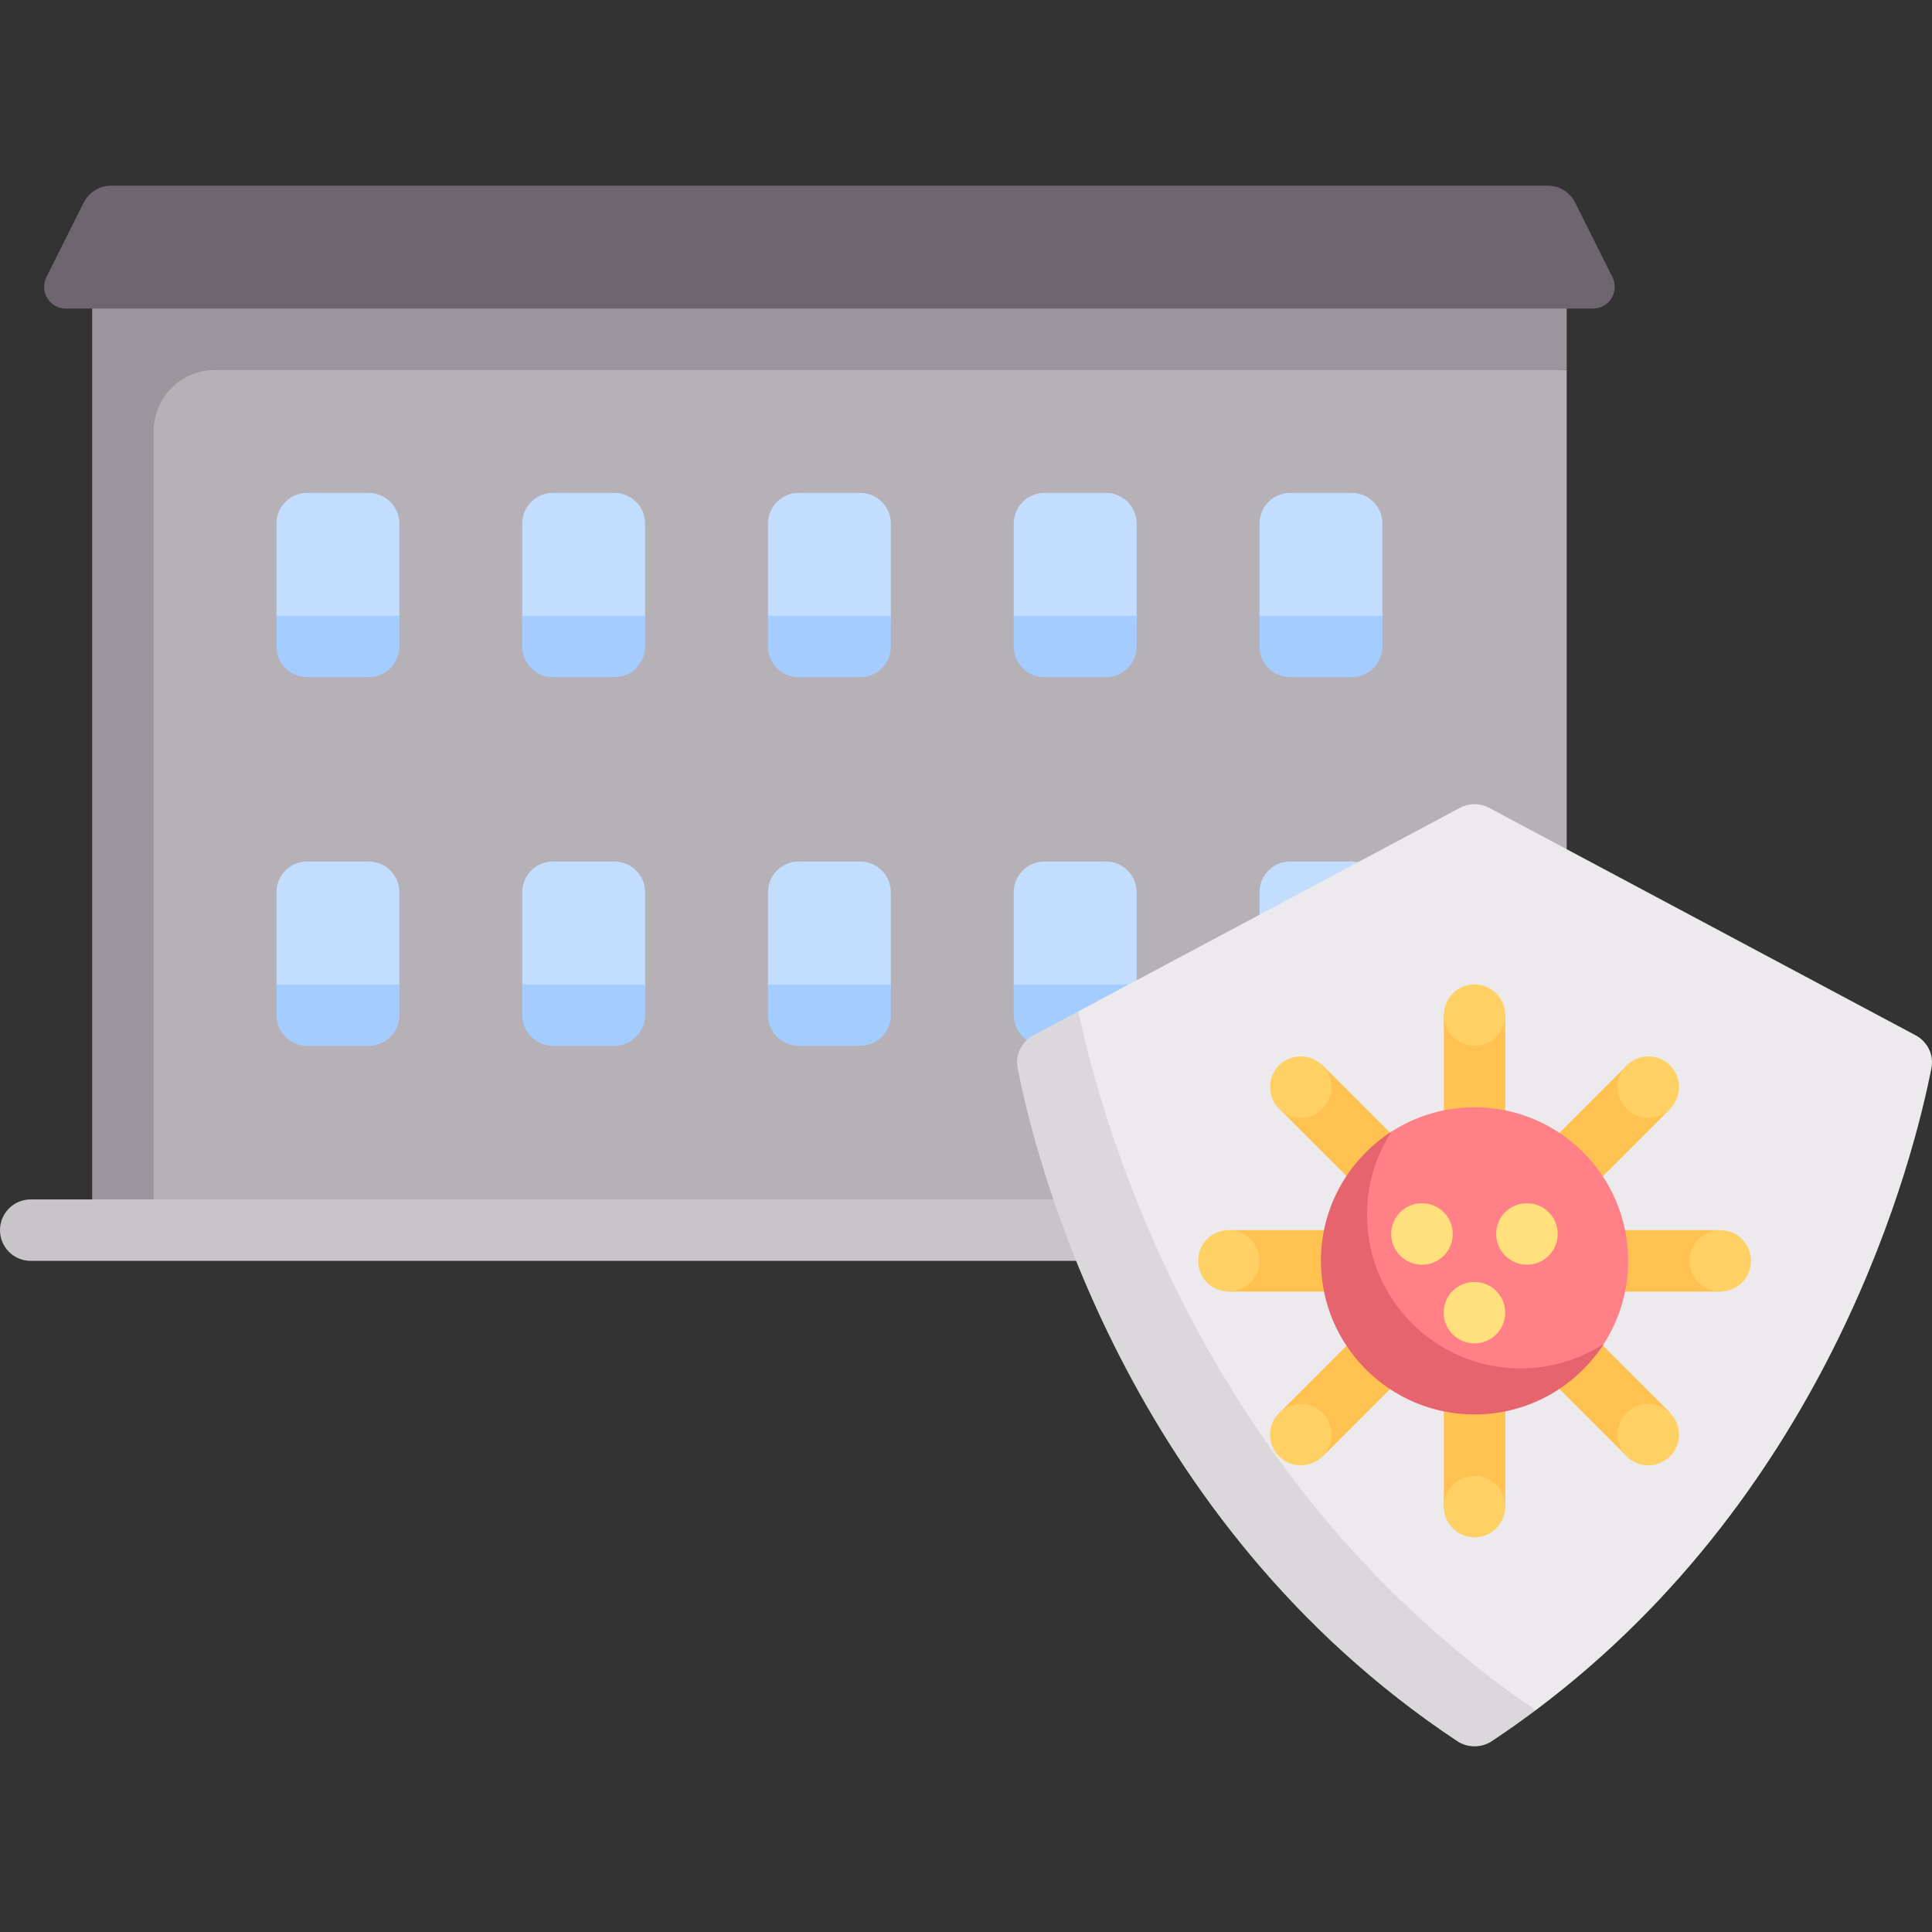 <svg id="Capa_1" enable-background="new 0 0 512 512" height="512" viewBox="0 0 512 512" width="512" xmlns="http://www.w3.org/2000/svg"><rect x="0" y="0" width="512" height="512" fill="#333333" stroke="none"/><g><path d="m415.191 326.001h-380.191v-252.371l380.191 24.423z" fill="#b6b1b7"/><path d="m358.204 171.322h-16.282c-4.496 0-8.141-3.645-8.141-8.141v-24.423c0-4.496 3.645-8.141 8.141-8.141h16.282c4.496 0 8.141 3.645 8.141 8.141v24.423c0 4.496-3.645 8.141-8.141 8.141z" fill="#c3ddff"/><path d="m333.781 163.181v8.141c0 4.496 3.645 8.141 8.141 8.141h16.282c4.496 0 8.141-3.645 8.141-8.141v-8.141z" fill="#a4ccff"/><path d="m358.204 269.014h-16.282c-4.496 0-8.141-3.645-8.141-8.141v-24.423c0-4.496 3.645-8.141 8.141-8.141h16.282c4.496 0 8.141 3.645 8.141 8.141v24.423c0 4.496-3.645 8.141-8.141 8.141z" fill="#c3ddff"/><path d="m227.948 171.322h-16.282c-4.496 0-8.141-3.645-8.141-8.141v-24.423c0-4.496 3.645-8.141 8.141-8.141h16.282c4.496 0 8.141 3.645 8.141 8.141v24.423c0 4.496-3.645 8.141-8.141 8.141z" fill="#c3ddff"/><path d="m203.525 163.181v8.141c0 4.496 3.645 8.141 8.141 8.141h16.282c4.496 0 8.141-3.645 8.141-8.141v-8.141z" fill="#a4ccff"/><path d="m293.076 171.322h-16.282c-4.496 0-8.141-3.645-8.141-8.141v-24.423c0-4.496 3.645-8.141 8.141-8.141h16.282c4.496 0 8.141 3.645 8.141 8.141v24.423c0 4.496-3.645 8.141-8.141 8.141z" fill="#c3ddff"/><path d="m268.653 163.181v8.141c0 4.496 3.645 8.141 8.141 8.141h16.282c4.496 0 8.141-3.645 8.141-8.141v-8.141z" fill="#a4ccff"/><path d="m227.948 269.014h-16.282c-4.496 0-8.141-3.645-8.141-8.141v-24.423c0-4.496 3.645-8.141 8.141-8.141h16.282c4.496 0 8.141 3.645 8.141 8.141v24.423c0 4.496-3.645 8.141-8.141 8.141z" fill="#c3ddff"/><path d="m203.525 260.873v8.141c0 4.496 3.645 8.141 8.141 8.141h16.282c4.496 0 8.141-3.645 8.141-8.141v-8.141z" fill="#a4ccff"/><path d="m293.076 269.014h-16.282c-4.496 0-8.141-3.645-8.141-8.141v-24.423c0-4.496 3.645-8.141 8.141-8.141h16.282c4.496 0 8.141 3.645 8.141 8.141v24.423c0 4.496-3.645 8.141-8.141 8.141z" fill="#c3ddff"/><path d="m268.653 260.873v8.141c0 4.496 3.645 8.141 8.141 8.141h16.282c4.496 0 8.141-3.645 8.141-8.141v-8.141z" fill="#a4ccff"/><path d="m56.987 98.053h358.204v-24.423h-390.768v252.371h16.282v-211.666c0-8.992 7.29-16.282 16.282-16.282z" fill="#9b959d"/><path d="m431.473 334.142h-423.332c-4.5 0-8.141-3.641-8.141-8.141s3.641-8.141 8.141-8.141h423.332c4.5 0 8.141 3.641 8.141 8.141s-3.641 8.141-8.141 8.141z" fill="#c8c5c9"/><path d="m507.676 274.378-113.077-60.308c-2.394-1.277-5.268-1.277-7.662 0l-101.166 53.955-8.438 12.975c4.809 24.556 26.295 116.667 114.167 175l15.484-2.781c78.366-58.692 100.276-146.725 104.865-170.16.687-3.504-1.023-7.001-4.173-8.681z" fill="#eceaec"/><path d="m285.771 268.025-11.911 6.353c-3.15 1.68-4.86 5.178-4.174 8.682 4.809 24.556 28.634 120.039 116.506 178.372 2.735 1.816 6.416 1.816 9.151 0 4.021-2.669 7.884-5.398 11.641-8.212-88.383-60.075-114.903-155.262-121.213-185.195z" fill="#dad8db"/><path d="m97.692 171.322h-16.282c-4.496 0-8.141-3.645-8.141-8.141v-24.423c0-4.496 3.645-8.141 8.141-8.141h16.282c4.496 0 8.141 3.645 8.141 8.141v24.423c0 4.496-3.645 8.141-8.141 8.141z" fill="#c3ddff"/><path d="m410.16 49.207h-380.706c-3.084 0-5.903 1.742-7.282 4.5l-9.869 19.738c-1.913 3.825.869 8.326 5.146 8.326h404.715c4.277 0 7.058-4.501 5.146-8.326l-9.869-19.738c-1.379-2.758-4.198-4.5-7.281-4.5z" fill="#6f6571"/><path d="m325.64 326.001h130.256v16.282h-130.256z" fill="#ffc250" transform="matrix(-.707 .707 -.707 -.707 903.357 294.102)"/><circle cx="436.821" cy="288.09" fill="#ffd064" r="8.141"/><circle cx="344.716" cy="380.195" fill="#ffd064" r="8.141"/><path d="m325.64 326.001h130.256v16.282h-130.256z" fill="#ffc250" transform="matrix(.707 .707 -.707 .707 350.728 -178.447)"/><circle cx="344.716" cy="288.09" fill="#ffd064" r="8.141"/><circle cx="436.821" cy="380.195" fill="#ffd064" r="8.141"/><path d="m325.64 326.001h130.256v16.282h-130.256z" fill="#ffc250" transform="matrix(0 1 -1 0 724.91 -56.626)"/><circle cx="390.768" cy="269.014" fill="#ffd064" r="8.141"/><circle cx="390.768" cy="399.27" fill="#ffd064" r="8.141"/><path d="m325.64 326.001h130.256v16.282h-130.256z" fill="#ffc250"/><path d="m431.473 334.142c0-22.481-18.224-40.705-40.705-40.705-8.124 0-15.692 2.38-22.045 6.481-11.227 7.247-13.39 19.868-13.39 34.224 0 22.481 12.954 37.025 35.435 37.025 14.374 0 27.007-3.77 34.25-15.019 4.085-6.345 6.455-13.899 6.455-22.006z" fill="#ff8086"/><path d="m402.98 362.636c-22.481 0-40.705-18.224-40.705-40.705 0-8.11 2.361-15.667 6.448-22.013-11.246 7.244-18.66 19.853-18.66 34.224 0 22.481 18.224 40.705 40.705 40.705 14.371 0 27.006-7.453 34.25-18.699-6.346 4.087-13.929 6.488-22.038 6.488z" fill="#e5646e"/><g fill="#ffe07d"><path d="m404.673 335.16c-4.5 0-8.173-3.645-8.173-8.141s3.601-8.141 8.101-8.141h.072c4.5 0 8.141 3.645 8.141 8.141s-3.641 8.141-8.141 8.141z"/><path d="m390.76 356.021c-4.5 0-8.173-3.645-8.173-8.141s3.609-8.141 8.109-8.141h.064c4.5 0 8.141 3.645 8.141 8.141s-3.641 8.141-8.141 8.141z"/><path d="m376.855 335.16c-4.5 0-8.181-3.645-8.181-8.141s3.609-8.141 8.109-8.141h.072c4.5 0 8.141 3.645 8.141 8.141s-3.641 8.141-8.141 8.141z"/></g><circle cx="325.64" cy="334.142" fill="#ffd064" r="8.141"/><circle cx="455.896" cy="334.142" fill="#ffd064" r="8.141"/><path d="m73.269 163.181v8.141c0 4.496 3.645 8.141 8.141 8.141h16.282c4.496 0 8.141-3.645 8.141-8.141v-8.141z" fill="#a4ccff"/><path d="m162.82 171.322h-16.282c-4.496 0-8.141-3.645-8.141-8.141v-24.423c0-4.496 3.645-8.141 8.141-8.141h16.282c4.496 0 8.141 3.645 8.141 8.141v24.423c0 4.496-3.645 8.141-8.141 8.141z" fill="#c3ddff"/><path d="m138.397 163.181v8.141c0 4.496 3.645 8.141 8.141 8.141h16.282c4.496 0 8.141-3.645 8.141-8.141v-8.141z" fill="#a4ccff"/><path d="m97.692 269.014h-16.282c-4.496 0-8.141-3.645-8.141-8.141v-24.423c0-4.496 3.645-8.141 8.141-8.141h16.282c4.496 0 8.141 3.645 8.141 8.141v24.423c0 4.496-3.645 8.141-8.141 8.141z" fill="#c3ddff"/><path d="m73.269 260.873v8.141c0 4.496 3.645 8.141 8.141 8.141h16.282c4.496 0 8.141-3.645 8.141-8.141v-8.141z" fill="#a4ccff"/><path d="m162.82 269.014h-16.282c-4.496 0-8.141-3.645-8.141-8.141v-24.423c0-4.496 3.645-8.141 8.141-8.141h16.282c4.496 0 8.141 3.645 8.141 8.141v24.423c0 4.496-3.645 8.141-8.141 8.141z" fill="#c3ddff"/><path d="m138.397 260.873v8.141c0 4.496 3.645 8.141 8.141 8.141h16.282c4.496 0 8.141-3.645 8.141-8.141v-8.141z" fill="#a4ccff"/></g></svg>